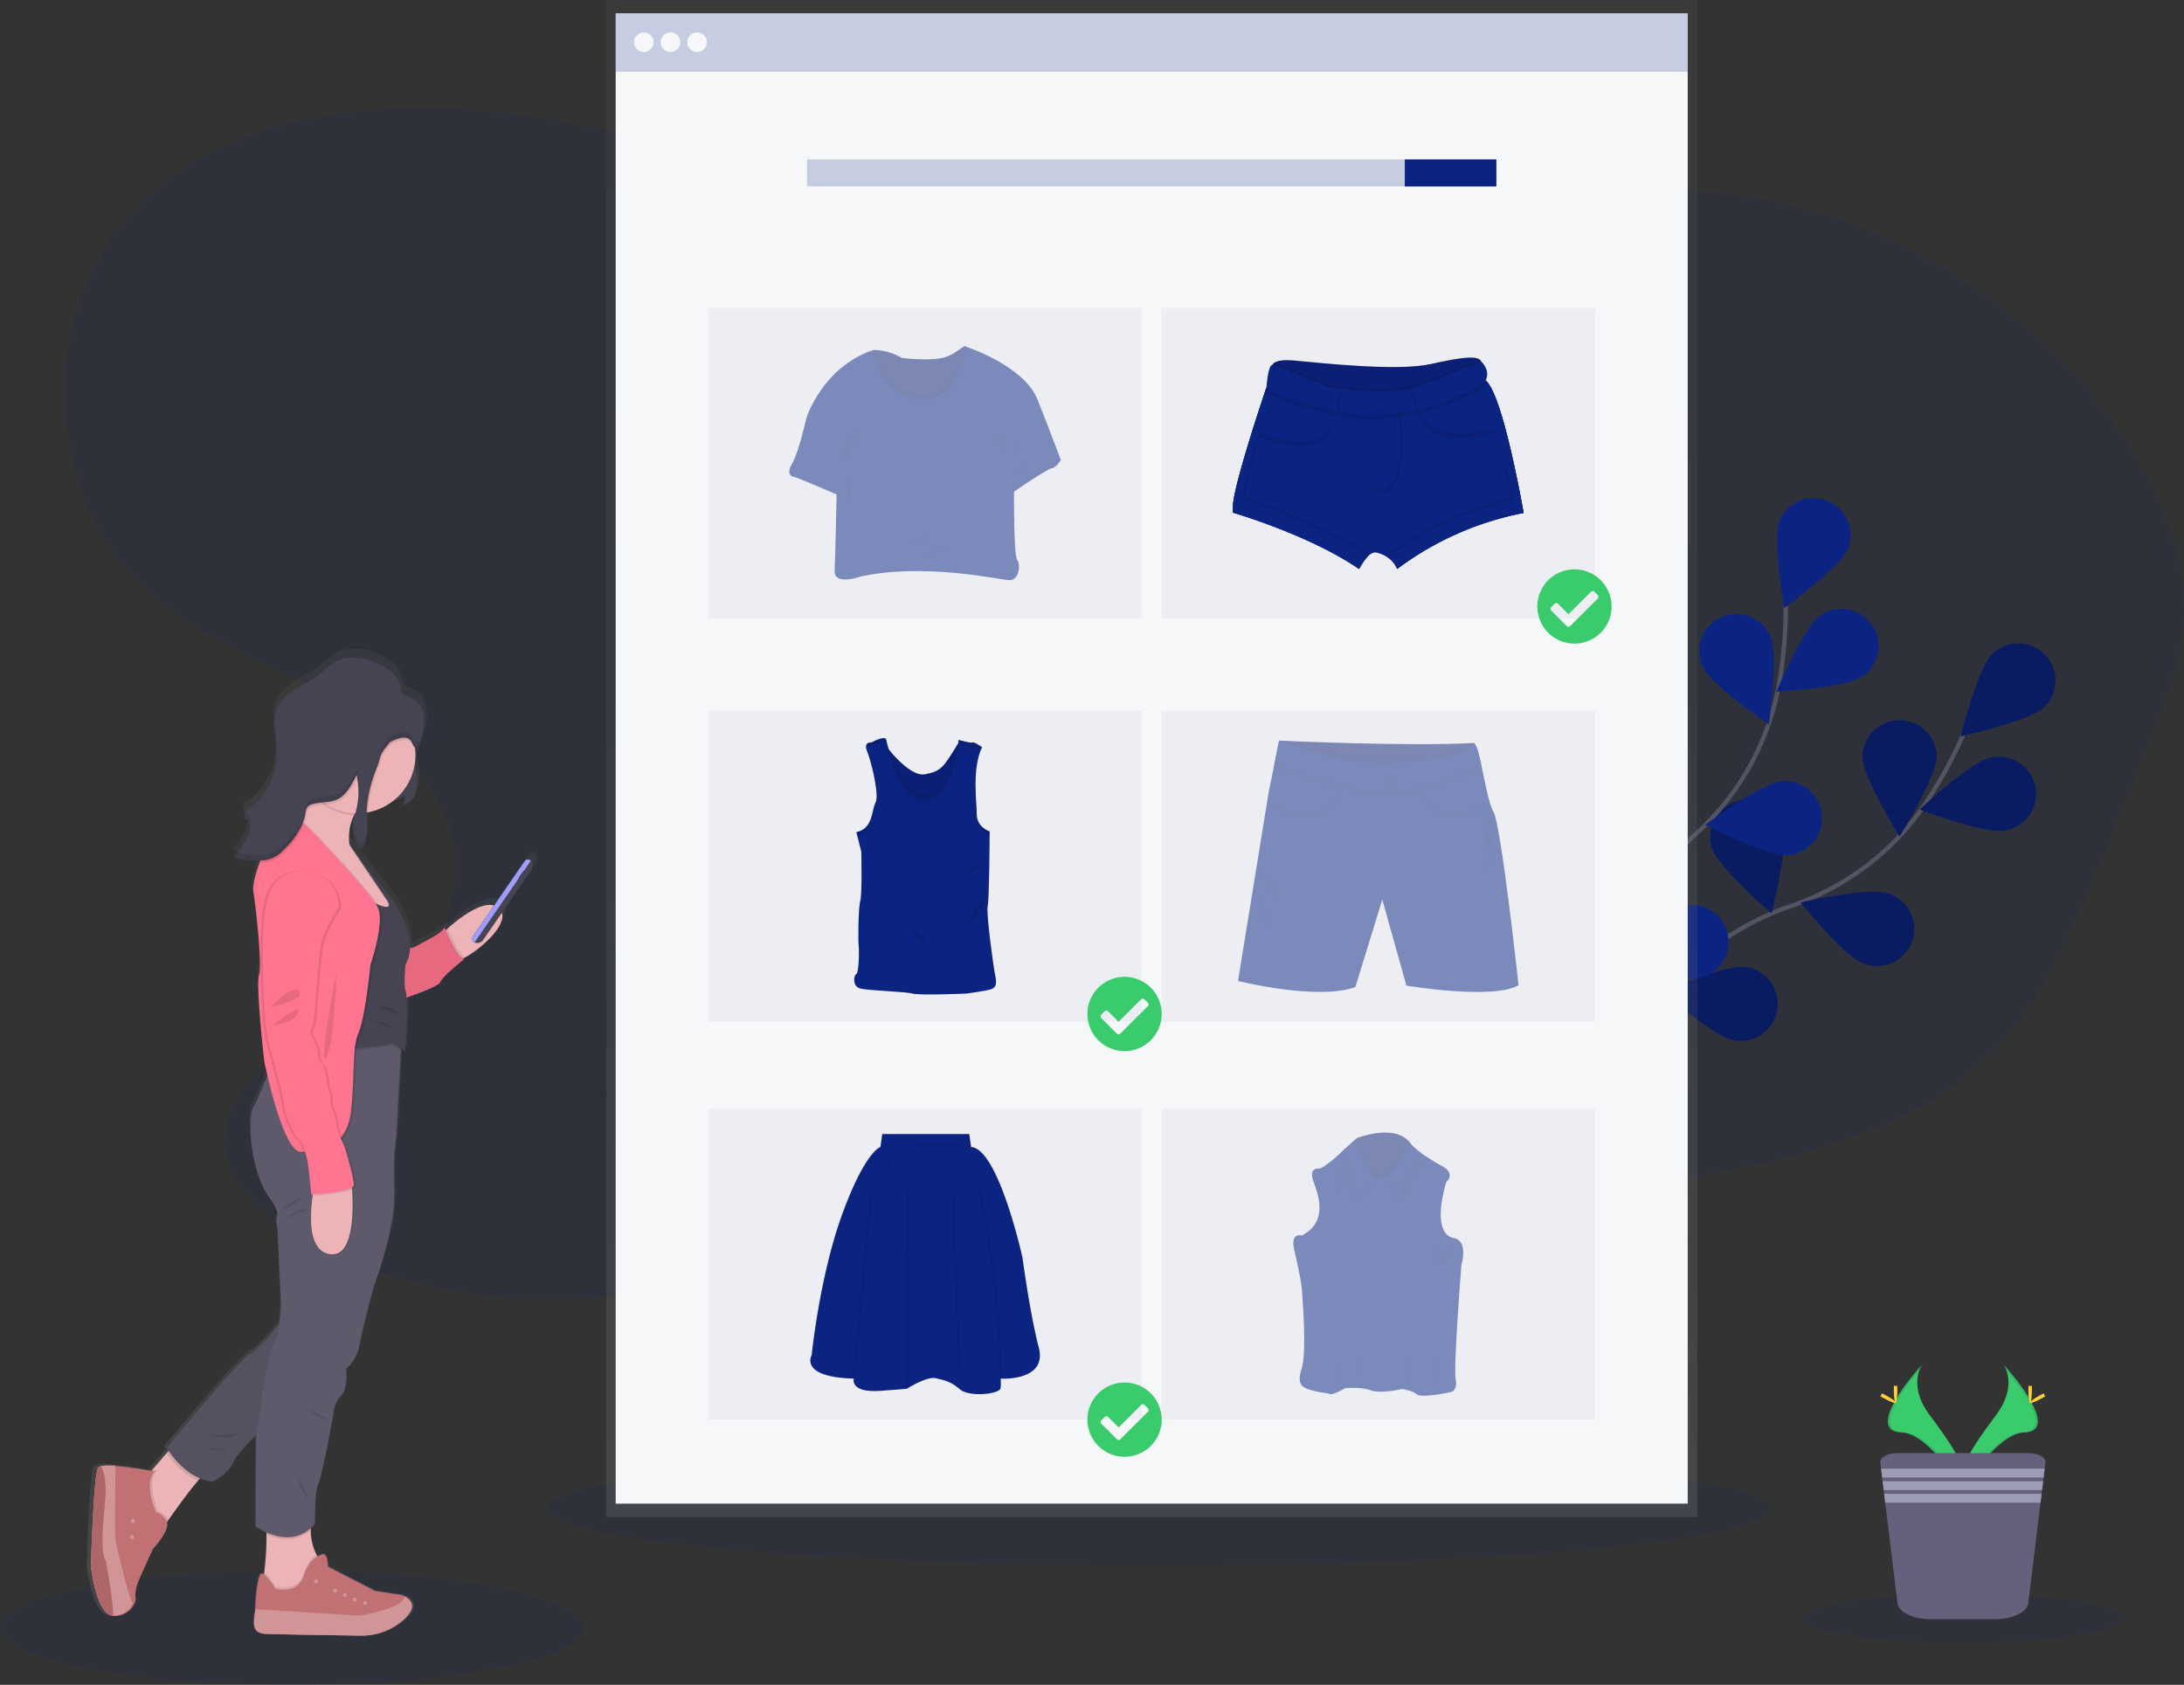 <svg id="8fc77738-ee79-4216-bfe1-e1f5c470859a" data-name="Layer 1" xmlns="http://www.w3.org/2000/svg" xmlns:xlink="http://www.w3.org/1999/xlink" width="1015.56" height="783.53" viewBox="0 0 1015.56 783.53"><rect x="0" y="0" width="1015.56" height="783.53" fill="#333333" stroke="none"/><defs><linearGradient id="55e18adb-5a4b-48dc-a3c1-f250c98f7014" x1="535.54" y1="705.46" x2="535.54" gradientUnits="userSpaceOnUse"><stop offset="0" stop-color="gray" stop-opacity="0.25"/><stop offset="0.54" stop-color="gray" stop-opacity="0.12"/><stop offset="1" stop-color="gray" stop-opacity="0.1"/></linearGradient><linearGradient id="dcaa3d52-8271-46b6-bbc0-03906cb73c47" x1="237.19" y1="818.89" x2="237.19" y2="359.58" xlink:href="#55e18adb-5a4b-48dc-a3c1-f250c98f7014"/></defs><title>online shopping</title><path d="M729.3,184.55c-42.28,26.74-97.12,25-145.17,11.1s-92.2-38.69-139-56.3A490.89,490.89,0,0,0,323,110.59c-59.67-6.17-126.3,1.34-167.88,44.57-46.3,48.15-42.75,135,7.33,179.18,25.47,22.48,58.83,33.51,87.92,51.06s56,46.7,53.53,80.58c-2.29,31.36-28.95,55.43-56.54,70.53-21.33,11.67-47.6,24.41-50.17,48.58-2.48,23.39,19.6,41.72,40.69,52.14,68.8,34,153.56,33.67,222.09-.86,24.45-12.32,46.93-28.7,72.57-38.3,67.33-25.21,141.51.17,212.8,9.45a469.33,469.33,0,0,0,181-11.91c35.3-9.42,70.74-23.82,95.54-50.65,17.88-19.35,29-43.83,39.49-68q16.73-38.68,32.16-77.9c6.18-15.7,12.26-31.7,13.85-48.5,2.89-30.43-9.28-60.51-25.87-86.2C1042.11,203.37,975.8,160.49,904,149.6S756.21,160,700.51,206.53" transform="translate(-92.22 -58.23)" fill="#0c2481" opacity="0.1"/><ellipse cx="135.74" cy="756.99" rx="135.74" ry="26.54" fill="#0c2481" opacity="0.1"/><ellipse cx="538.99" cy="701.56" rx="284.54" ry="26.54" fill="#0c2481" opacity="0.1"/><path d="M824.35,570.83s39.89-70.66,100-91c25.21-8.55,47.22-24.62,62.27-46.58A207.22,207.22,0,0,0,1005,400.18" transform="translate(-92.22 -58.23)" fill="none" stroke="#535461" stroke-miterlimit="10" stroke-width="2"/><path d="M1042.73,387.12c-6.85,6.64-38.73,13.51-38.73,13.51s7.83-31.65,14.67-38.3a17.27,17.27,0,0,1,24.06,24.79Z" transform="translate(-92.22 -58.23)" fill="#0c2481"/><path d="M1024.7,444.41c-9.36,1.85-39.85-9.71-39.85-9.71s23.77-22.32,33.12-24.18a17.28,17.28,0,1,1,6.73,33.89Z" transform="translate(-92.22 -58.23)" fill="#0c2481"/><path d="M959,506.4c-9-3.12-29.5-28.49-29.5-28.49s31.79-7.28,40.8-4.16A17.28,17.28,0,1,1,959,506.4Z" transform="translate(-92.22 -58.23)" fill="#0c2481"/><path d="M898.79,542.11C889.38,540.56,864.9,519,864.9,519s30.1-12.54,39.51-11a17.27,17.27,0,1,1-5.62,34.08Z" transform="translate(-92.22 -58.23)" fill="#0c2481"/><path d="M958.26,410c0,9.54,17.26,37.21,17.26,37.21s17.28-27.66,17.29-37.2a17.28,17.28,0,0,0-34.55,0Z" transform="translate(-92.22 -58.23)" fill="#0c2481"/><path d="M888.34,452.63c2.85,9.1,27.59,30.34,27.59,30.34s8.22-31.56,5.37-40.66a17.27,17.27,0,1,0-33,10.32Z" transform="translate(-92.22 -58.23)" fill="#0c2481"/><path d="M826.06,503.42c1.27,9.46,22.08,34.57,22.08,34.57s13.43-29.71,12.16-39.17a17.27,17.27,0,1,0-34.24,4.6Z" transform="translate(-92.22 -58.23)" fill="#0c2481"/><path d="M1042.73,387.12c-6.85,6.64-38.73,13.51-38.73,13.51s7.83-31.65,14.67-38.3a17.27,17.27,0,0,1,24.06,24.79Z" transform="translate(-92.22 -58.23)" opacity="0.25"/><path d="M1024.7,444.41c-9.36,1.85-39.85-9.71-39.85-9.71s23.77-22.32,33.12-24.18a17.28,17.28,0,1,1,6.73,33.89Z" transform="translate(-92.22 -58.23)" opacity="0.25"/><path d="M959,506.4c-9-3.12-29.5-28.49-29.5-28.49s31.79-7.28,40.8-4.16A17.28,17.28,0,1,1,959,506.4Z" transform="translate(-92.22 -58.23)" opacity="0.25"/><path d="M898.79,542.11C889.38,540.56,864.9,519,864.9,519s30.1-12.54,39.51-11a17.27,17.27,0,1,1-5.62,34.08Z" transform="translate(-92.22 -58.23)" opacity="0.25"/><path d="M958.26,410c0,9.54,17.26,37.21,17.26,37.21s17.28-27.66,17.29-37.2a17.28,17.28,0,0,0-34.55,0Z" transform="translate(-92.22 -58.23)" opacity="0.25"/><path d="M888.34,452.63c2.85,9.1,27.59,30.34,27.59,30.34s8.22-31.56,5.37-40.66a17.27,17.27,0,1,0-33,10.32Z" transform="translate(-92.22 -58.23)" opacity="0.25"/><path d="M826.06,503.42c1.27,9.46,22.08,34.57,22.08,34.57s13.43-29.71,12.16-39.17a17.27,17.27,0,1,0-34.24,4.6Z" transform="translate(-92.22 -58.23)" opacity="0.25"/><path d="M826.65,569.42s7.83-80.76,54.49-123.71a123,123,0,0,0,38.06-67.82,207,207,0,0,0,3.4-37.66" transform="translate(-92.22 -58.23)" fill="none" stroke="#535461" stroke-miterlimit="10" stroke-width="2"/><path d="M951.85,313c-3.57,8.85-29.93,28-29.93,28s-5.68-32.11-2.11-41a17.27,17.27,0,0,1,32,12.91Z" transform="translate(-92.22 -58.23)" fill="#0c2481"/><path d="M958.57,372.66c-7.8,5.49-40.36,7.28-40.36,7.28s12.69-30,20.49-35.53a17.27,17.27,0,0,1,19.87,28.25Z" transform="translate(-92.22 -58.23)" fill="#0c2481"/><path d="M923.66,455.94c-9.5.8-38.51-14.09-38.51-14.09s26.11-19.53,35.62-20.33a17.27,17.27,0,1,1,2.89,34.42Z" transform="translate(-92.22 -58.23)" fill="#0c2481"/><path d="M883.06,513c-9.23,2.39-40.34-7.38-40.34-7.38s22.44-23.67,31.67-26.06A17.27,17.27,0,0,1,883.06,513Z" transform="translate(-92.22 -58.23)" fill="#0c2481"/><path d="M883.88,368.1c3.87,8.72,30.86,27,30.86,27s4.59-32.28.73-41a17.27,17.27,0,0,0-31.59,14Z" transform="translate(-92.22 -58.23)" fill="#0c2481"/><path d="M837.24,435.44c6.3,7.16,37.53,16.55,37.53,16.55s-5.28-32.18-11.57-39.35a17.28,17.28,0,0,0-26,22.8Z" transform="translate(-92.22 -58.23)" fill="#0c2481"/><path d="M800.89,507.11c5,8.13,34.19,22.66,34.19,22.66s.24-32.61-4.75-40.74a17.27,17.27,0,1,0-29.44,18.08Z" transform="translate(-92.22 -58.23)" fill="#0c2481"/><polygon points="281.84 0 281.84 27.38 281.84 705.46 789.24 705.46 789.24 27.38 789.24 0 281.84 0" fill="url(#55e18adb-5a4b-48dc-a3c1-f250c98f7014)"/><rect x="286.29" y="6.19" width="498.5" height="26.89" fill="#f6f7f9"/><g opacity="0.2"><rect x="286.29" y="6.19" width="498.5" height="26.89" fill="#0c2481"/></g><rect x="286.29" y="33.08" width="498.5" height="666.19" fill="#f6f7f9"/><circle cx="299.4" cy="19.63" r="4.56" fill="#f6f7f9"/><circle cx="311.76" cy="19.63" r="4.56" fill="#f6f7f9"/><circle cx="324.12" cy="19.63" r="4.56" fill="#f6f7f9"/><g opacity="0.2"><rect x="375.26" y="74.15" width="320.55" height="12.55" fill="#0c2481"/></g><rect x="653.22" y="74.15" width="42.59" height="12.55" fill="#0c2481"/><g opacity="0.2"><rect x="329.32" y="330.62" width="201.72" height="144.49" fill="#0c2481" opacity="0.2"/></g><g opacity="0.2"><rect x="329.32" y="143.19" width="201.72" height="144.49" fill="#0c2481" opacity="0.2"/></g><g opacity="0.2"><rect x="329.32" y="515.61" width="201.72" height="144.49" fill="#0c2481" opacity="0.2"/></g><g opacity="0.2"><rect x="540.04" y="330.62" width="201.72" height="144.49" fill="#0c2481" opacity="0.2"/></g><g opacity="0.2"><rect x="540.04" y="143.19" width="201.72" height="144.49" fill="#0c2481" opacity="0.2"/></g><g opacity="0.2"><rect x="540.04" y="515.61" width="201.72" height="144.49" fill="#0c2481" opacity="0.2"/></g><path d="M1023.79,692.73s7.14,9.33-3.29,23.41-19,26-15.55,34.76c0,0,15.73-26.16,28.54-26.52S1037.88,708.46,1023.79,692.73Z" transform="translate(-92.22 -58.23)" fill="#3acc6c"/><path d="M1023.79,692.73a11.49,11.49,0,0,1,1.46,2.92c12.5,14.68,19.15,28.38,7.14,28.73-11.18.32-24.61,20.32-27.82,25.37a11.06,11.06,0,0,0,.38,1.15s15.73-26.16,28.54-26.52S1037.88,708.46,1023.79,692.73Z" transform="translate(-92.22 -58.23)" opacity="0.1"/><path d="M1037.06,704.62c0,3.28-.37,5.94-.82,5.94s-.83-2.66-.83-5.94.46-1.74.92-1.74S1037.06,701.33,1037.06,704.62Z" transform="translate(-92.22 -58.23)" fill="#ffd037"/><path d="M1041.61,708.54c-2.88,1.57-5.4,2.52-5.61,2.12s1.94-2,4.82-3.57,1.75-.42,2,0S1044.49,707,1041.61,708.54Z" transform="translate(-92.22 -58.23)" fill="#ffd037"/><path d="M986.11,692.73s-7.14,9.33,3.29,23.41,19,26,15.55,34.76c0,0-15.73-26.16-28.54-26.52S972,708.46,986.11,692.73Z" transform="translate(-92.22 -58.23)" fill="#3acc6c"/><path d="M986.11,692.73a11.49,11.49,0,0,0-1.46,2.92c-12.5,14.68-19.15,28.38-7.14,28.73,11.19.32,24.61,20.32,27.82,25.37a9.11,9.11,0,0,1-.38,1.15s-15.73-26.16-28.54-26.52S972,708.46,986.11,692.73Z" transform="translate(-92.22 -58.23)" opacity="0.1"/><path d="M972.84,704.62c0,3.28.37,5.94.83,5.94s.82-2.66.82-5.94-.46-1.74-.91-1.74S972.84,701.33,972.84,704.62Z" transform="translate(-92.22 -58.23)" fill="#ffd037"/><path d="M968.29,708.54c2.89,1.57,5.4,2.52,5.62,2.12s-1.95-2-4.83-3.57-1.75-.42-2,0S965.41,707,968.29,708.54Z" transform="translate(-92.22 -58.23)" fill="#ffd037"/><ellipse cx="912.73" cy="752.6" rx="74.6" ry="11.45" fill="#0c2481" opacity="0.1"/><path d="M1043.35,738.33l-.36,2.91-.5,4.12-.21,1.71-.5,4.12-.22,1.72-.5,4.11-5.71,46.8c-.51,4.18-7.33,7.43-15.57,7.43H990.12c-8.24,0-15-3.25-15.56-7.43L968.84,757l-.5-4.11-.21-1.72-.51-4.12-.21-1.71-.5-4.12-.36-2.91C966.27,736,970,734,974.62,734h60.67C1039.94,734,1043.64,736,1043.35,738.33Z" transform="translate(-92.22 -58.23)" fill="#65617d"/><polygon points="950.77 683.01 950.27 687.12 875.19 687.12 874.69 683.01 950.77 683.01" fill="#9d9cb5"/><polygon points="950.06 688.84 949.56 692.96 875.91 692.96 875.4 688.84 950.06 688.84" fill="#9d9cb5"/><polygon points="949.34 694.67 948.84 698.79 876.62 698.79 876.12 694.67 949.34 694.67" fill="#9d9cb5"/><path d="M683.83,229.34s-1.83-4.57,10.51-3.43,47.77,5.08,63.09,1.63,24.45-4.55,23.54,0-26.51,14.83-26.51,14.83l-33.15,3.43-24.45-3.89-13.13-7.77Z" transform="translate(-92.22 -58.23)" fill="#0c2481"/><path d="M781,227.54c-.92,4.55-26.51,14.83-26.51,14.83l-33.15,3.43-24.45-3.88-13.12-7.77.09-4.8a2,2,0,0,1,.7-2.21c1.13-1,3.77-1.78,9.81-1.22,12.35,1.14,47.77,5.07,63.09,1.62,12.48-2.81,20.86-4.06,23-2A2,2,0,0,1,781,227.54Z" transform="translate(-92.22 -58.23)" opacity="0.1"/><path d="M800.7,296.77a143.09,143.09,0,0,0-58.82,26.05,10.91,10.91,0,0,0-4.69-5.57,16.47,16.47,0,0,0-4.76-2c-1.53-.39-3,.54-4.35,1.88a24.63,24.63,0,0,0-3.87,5.73c-23.31-16-58.67-26.21-58.67-26.21v-3.2c0-.63.11-1.39.23-2.25s.27-1.62.46-2.55c3-15.26,14.86-50.13,14.86-50.13h3.67l9.74,0,26,5.4,29.25-1.79L779.21,236l3.82-.8c6.37,5,13.6,40,16.44,54.9.36,1.89.64,3.45.85,4.6C800.57,296,800.7,296.77,800.7,296.77Z" transform="translate(-92.22 -58.23)" fill="#0c2481"/><path d="M670.38,290.16c.77-14.65,12.41-46.4,14.38-51.67h-3.67s-12.56,37-15.11,51.44a.36.36,0,0,0,0,.11c-.07.39-.14.77-.19,1.13-.12.86-.2,1.62-.23,2.25v3.2s35.36,10.22,58.67,26.21a24.63,24.63,0,0,1,3.87-5.73C719.19,309,685.4,295.8,670.38,290.16Z" transform="translate(-92.22 -58.23)" fill="#0c2481"/><path d="M800.32,294.66c-.09-.51-.2-1.1-.32-1.75-.15-.84-.33-1.79-.53-2.85h0c-2.84-14.92-10.07-49.93-16.44-54.9l-3.82.8c2.32,6.23,17.27,46.91,16,54.85-25,5-50.34,21.25-58,26.44a10.91,10.91,0,0,1,4.69,5.57,143.09,143.09,0,0,1,58.82-26.05S800.57,296,800.32,294.66Z" transform="translate(-92.22 -58.23)" fill="#0c2481"/><path d="M671.3,289.24c.76-14.65,12.41-46.4,14.38-51.66H682s-12.56,37-15.11,51.43c0,0,0,.08,0,.11q-.11.6-.18,1.14c-.12.86-.2,1.62-.23,2.25v3.2s35.35,10.21,58.67,26.21a24.21,24.21,0,0,1,3.86-5.73C720.1,308.11,686.32,294.88,671.3,289.24Z" transform="translate(-92.22 -58.23)" opacity="0.1"/><path d="M670.38,290.16c.77-14.65,12.41-46.4,14.38-51.67h-3.67s-12.56,37-15.11,51.44a.36.36,0,0,0,0,.11c-.07.39-.14.77-.19,1.13-.12.86-.2,1.62-.23,2.25v3.2s35.36,10.22,58.67,26.21a24.63,24.63,0,0,1,3.87-5.73C719.19,309,685.4,295.8,670.38,290.16Z" transform="translate(-92.22 -58.23)" fill="#0c2481"/><path d="M799.41,293.74l-.32-1.75c-.16-.84-.33-1.78-.53-2.85h0c-2.83-14.91-10.07-49.92-16.44-54.9l-3.81.81c2.32,6.23,17.27,46.91,16,54.85-25,5-50.35,21.25-58,26.43a10.93,10.93,0,0,1,4.69,5.58,142.94,142.94,0,0,1,58.81-26.06S799.66,295.1,799.41,293.74Z" transform="translate(-92.22 -58.23)" opacity="0.1"/><path d="M800.32,294.66c-.09-.51-.2-1.1-.32-1.75-.15-.84-.33-1.79-.53-2.85h0c-2.84-14.92-10.07-49.93-16.44-54.9l-3.82.8c2.32,6.23,17.27,46.91,16,54.85-25,5-50.34,21.25-58,26.44a10.91,10.91,0,0,1,4.69,5.57,143.09,143.09,0,0,1,58.82-26.05S800.57,296,800.32,294.66Z" transform="translate(-92.22 -58.23)" fill="#0c2481"/><path d="M679.07,256.57s23.2,14.6,28.62-6.78l5.16,1.38s1.7,23.69-35.32,10.17Z" transform="translate(-92.22 -58.23)" opacity="0.1"/><path d="M679.07,254.74s23.2,14.6,28.62-6.78l5.16,1.38s1.7,23.69-35.32,10.17Z" transform="translate(-92.22 -58.23)" fill="#0c2481"/><path d="M752.07,250.48s3,17.47,34.79,9l-1.12-3.3s-21.71,9-29.58-6.63Z" transform="translate(-92.22 -58.23)" opacity="0.1"/><path d="M752.07,248.65s3,17.47,34.79,9l-1.12-3.3s-21.71,9-29.58-6.63Z" transform="translate(-92.22 -58.23)" fill="#0c2481"/><path d="M730.91,250.25v36.46h5.64s7.8-2.81,7.62-19.2-1.37-20.8-1.37-20.8Z" transform="translate(-92.22 -58.23)" opacity="0.1"/><path d="M730,249.34V285.8h5.64s7.8-2.81,7.62-19.2-1.38-20.8-1.38-20.8Z" transform="translate(-92.22 -58.23)" fill="#0c2481"/><path d="M783,237c-2.3,4.28-23.18,11.31-26.87,12.52l-.56.18s-1.32.34-3.53.8c-6.72,1.4-21.7,4-33,1.72-1.64-.32-3.34-.67-5.07-1l-4-.87c-13-2.89-26.45-6.67-28.84-10,0,0,.65-10.87,2.84-10.58s26.64,10.58,26.64,10.58l.35.05c.63.08,2.06.26,4.07.49,7.94.87,24.67,2.25,33.67-.16.43-.12.83-.24,1.22-.38.68-.23,1.39-.47,2.12-.74,11.58-4.1,28.92-11.44,28.92-11.44S785.54,232.29,783,237Z" transform="translate(-92.22 -58.23)" opacity="0.1"/><path d="M781,227.54c-.92,4.55-26.51,14.83-26.51,14.83l-33.15,3.43-24.45-3.88-13.12-7.77.09-4.8a2,2,0,0,1,.7-2.21c4.35,1.32,26,10.43,26,10.43l.35.05c.63.08,2.06.26,4.07.49,7.94.87,24.67,2.25,33.67-.16.43-.12.83-.24,1.22-.38.68-.22,1.39-.47,2.12-.74,10.47-3.71,25.66-10.07,28.47-11.25A2,2,0,0,1,781,227.54Z" transform="translate(-92.22 -58.23)" opacity="0.1"/><path d="M783,235.16c-2.3,4.28-23.18,11.3-26.87,12.51l-.56.19s-1.32.33-3.53.79c-6.72,1.4-21.7,4-33,1.72-1.64-.32-3.34-.67-5.07-1l-4-.87c-13-2.89-26.45-6.67-28.84-10,0,0,.65-10.87,2.84-10.57s26.64,10.57,26.64,10.57l.35.05c.63.08,2.06.27,4.07.49,7.94.87,24.67,2.25,33.67-.16.43-.12.83-.24,1.22-.38.68-.22,1.39-.47,2.12-.74,11.58-4.1,28.92-11.44,28.92-11.44S785.54,230.47,783,235.16Z" transform="translate(-92.22 -58.23)" fill="#0c2481"/><circle cx="642.65" cy="188.48" r="3.66" opacity="0.1"/><circle cx="642.65" cy="187.56" r="3.66" fill="#0c2481"/><path d="M715.9,239l-1,10.32-4-.87,1-9.94C712.46,238.61,713.9,238.8,715.9,239Z" transform="translate(-92.22 -58.23)" opacity="0.1"/><path d="M715,239l-1,10.32-4-.87,1-9.94C711.55,238.61,713,238.8,715,239Z" transform="translate(-92.22 -58.23)" fill="#0c2481"/><path d="M755.24,247.67l-.56.19s-1.31.33-3.53.79l-3.41-9.79c.43-.12.84-.24,1.23-.38.68-.22,1.39-.47,2.12-.74Z" transform="translate(-92.22 -58.23)" opacity="0.1"/><path d="M756.16,247.67l-.56.19s-1.32.33-3.53.79l-3.41-9.79c.43-.12.83-.24,1.22-.38.68-.22,1.39-.47,2.12-.74Z" transform="translate(-92.22 -58.23)" fill="#0c2481"/><g opacity="0.5"><path d="M498.24,221a26.4,26.4,0,0,1,13.29,3.69s12.18,1.48,18.82,0,10-6.64,11.26-5.17,1.29,15.32,1.29,15.32l-5.72,15.32-12.92,9.59-20.48-5.9L497,236.52Z" transform="translate(-92.22 -58.23)" fill="#0c2481"/><path d="M542.9,234.86l-5.72,15.32-12.92,9.59-20.48-5.9L497,236.52l1.29-15.5h.3a27.12,27.12,0,0,1,13,3.7s12.18,1.48,18.82,0c6.31-1.4,9.63-6.14,11-5.34h0a.62.62,0,0,1,.21.16C542.9,221,542.9,234.86,542.9,234.86Z" transform="translate(-92.22 -58.23)" opacity="0.1"/><path d="M542.9,234.86l-5.72,15.32-12.92,9.59-20.48-5.9L497,236.52l1.29-15.5h.3c1.14,4.89,6,20.33,21.48,21.42,15.92,1.11,20.44-17.83,21.38-23.05a.62.62,0,0,1,.21.16C542.9,221,542.9,234.86,542.9,234.86Z" transform="translate(-92.22 -58.23)" opacity="0.1"/><path d="M498.24,221s3.32,21.59,21.78,22.88,21.59-24.36,21.59-24.36,26.76,8.77,33,24.41,10.89,28.19,10.89,28.19-2,3.5-4.25,3.87-17.53,10.89-17.53,10.89-.18,29.9,1.48,31.74,1.11,9.78-3.88,9.41-39.49-8.12-69-1.66c0,0-12.36,4.43-12-2.77s.92-35.43.92-35.43-18.64-8.12-19.74-8.12-3.88-1.46-.93-6.27,6.65-21.22,6.65-21.22S474.62,229,498.24,221Z" transform="translate(-92.22 -58.23)" fill="#0c2481"/><path d="M555.63,259.77s5.54,4.06,4.25,7.2S555.63,259.77,555.63,259.77Z" transform="translate(-92.22 -58.23)" opacity="0.1"/><path d="M563.75,263.67a10,10,0,0,0,0,5.51" transform="translate(-92.22 -58.23)" opacity="0.1"/><path d="M567.44,273.8s.74,5-1.47,5.53" transform="translate(-92.22 -58.23)" opacity="0.1"/><path d="M492.15,258.48s-10.33,9-6.83,12.55" transform="translate(-92.22 -58.23)" opacity="0.1"/><path d="M485.69,280.26s-.17,9.41,2.68,10.15" transform="translate(-92.22 -58.23)" opacity="0.1"/><path d="M515.4,311.81s7-4.79,8.86-4.61" transform="translate(-92.22 -58.23)" opacity="0.1"/><path d="M522.4,316.8s7.58-5.36,9.61-5" transform="translate(-92.22 -58.23)" opacity="0.1"/></g><g opacity="0.5"><path d="M687,402.65s60.38,2.86,90.4,1.1l-.66,7.92-53.12,7-15.72-4.84Z" transform="translate(-92.22 -58.23)" fill="#0c2481"/><path d="M777.44,403.75l-.66,7.92-53.11,7-15.73-4.84L687,402.65s1.24.07,3.45.16h0c13.1.57,60.27,2.41,86.17,1Z" transform="translate(-92.22 -58.23)" opacity="0.1"/><path d="M798.34,516.37c-11.66,7-52.13.22-52.13.22l-11.22-40-12.54,40.69c-17.81,6.38-54.55-2.86-54.55-2.86l14.3-88,2.47-12.13L687,402.65l22.66,6.82s6.81,4.62,35.19,3.3,32.55-9,32.55-9c1.25.36,2.44,4.77,3.64,10.25,1.74,8,3.51,18.26,5.6,21.65C790.2,441.37,798.34,516.37,798.34,516.37Z" transform="translate(-92.22 -58.23)" fill="#0c2481"/><path d="M781.08,414.88C755.78,428.77,734,428.39,734,428.39c-5.39.66-49.33-13.23-49.33-13.23L687,403.53l22.66,6.82s6.81,4.62,35.19,3.3,32.55-9,32.55-9C778.69,405,779.88,409.4,781.08,414.88Z" transform="translate(-92.22 -58.23)" opacity="0.1"/><path d="M777.44,403.75l-.66,7.92-53.11,7-15.73-4.84L687,402.65s1.24.07,3.45.16h0l19.2,5.78s6.81,4.62,35.19,3.3c22.29-1,29.65-6,31.78-8.09Z" transform="translate(-92.22 -58.23)" opacity="0.1"/><path d="M781.08,414C755.78,427.89,734,427.51,734,427.51c-5.39.66-49.33-13.23-49.33-13.23L687,402.65l22.66,6.82s6.81,4.62,35.19,3.3,32.55-9,32.55-9C778.69,404.11,779.88,408.52,781.08,414Z" transform="translate(-92.22 -58.23)" fill="#0c2481"/><circle cx="646.07" cy="364.87" r="2.31" opacity="0.1"/><circle cx="646.07" cy="363.99" r="2.31" fill="none" stroke="#0c2481" stroke-miterlimit="10"/><path d="M679.23,463.58s4.07,12.1,6.93,11.88S679.23,463.58,679.23,463.58Z" transform="translate(-92.22 -58.23)" opacity="0.1"/><path d="M676.59,475.46s2.53,7.26,5.17,8.47" transform="translate(-92.22 -58.23)" opacity="0.1"/><path d="M676.59,483.05s4,5.06,6.37,6.27" transform="translate(-92.22 -58.23)" opacity="0.1"/><path d="M784,437.3s3.74,5.61,0,6.82" transform="translate(-92.22 -58.23)" opacity="0.1"/><path d="M785.7,446.42c-4.34-5.15-1.66,7-1.66,7S786.81,447.74,785.7,446.42Z" transform="translate(-92.22 -58.23)" opacity="0.1"/><path d="M787.89,452.69s-6.6,9.79-5.28,10.89" transform="translate(-92.22 -58.23)" opacity="0.1"/><path d="M700.58,437.51c-8.09,0-16.53-3.66-17-3.88l.36-.81c.16.08,16.31,7.09,25.05,1.83,3.3-2,5.15-5.52,5.51-10.5l.88.07c-.38,5.28-2.38,9-5.94,11.18A17,17,0,0,1,700.58,437.51Z" transform="translate(-92.22 -58.23)" opacity="0.1"/><path d="M700.58,436.63c-8.09,0-16.53-3.66-17-3.88l.36-.8c.16.07,16.31,7.08,25.05,1.82,3.3-2,5.15-5.52,5.51-10.5l.88.07c-.38,5.28-2.38,9-5.94,11.18A17,17,0,0,1,700.58,436.63Z" transform="translate(-92.22 -58.23)" fill="#0c2481"/><path d="M767,438.17a13.69,13.69,0,0,1-6-1.29c-6.56-3.16-7.62-10.9-7.67-11.23l.88-.11c0,.08,1.05,7.61,7.18,10.55,5.46,2.63,13.21,1,23-5l.45.75C777.87,436.06,771.9,438.17,767,438.17Z" transform="translate(-92.22 -58.23)" opacity="0.1"/><path d="M767,437.29a13.69,13.69,0,0,1-6-1.29c-6.56-3.16-7.62-10.9-7.67-11.23l.88-.11c0,.08,1.05,7.61,7.18,10.55,5.46,2.63,13.21,1,23-5l.45.75C777.87,435.18,771.9,437.29,767,437.29Z" transform="translate(-92.22 -58.23)" fill="#0c2481"/></g><path d="M503.34,404s11.35,15.85,19.06,14.31,8.47-3.23,15.32-14.31l5.62,12.93-6.62,16-7.84,10.15-16.62-2.61-5.38-18.16Z" transform="translate(-92.22 -58.23)" fill="#0c2481"/><path d="M543.34,416.92l-6.62,16-7.84,10.15-16.62-2.61-5.38-18.16L503.34,404s1,1.38,2.56,3.28c3.81,4.55,11.06,12.11,16.5,11,7.6-1.52,8.45-3.19,15.05-13.86l.27-.45Z" transform="translate(-92.22 -58.23)" opacity="0.1"/><path d="M543.34,416.92l-6.62,16-7.84,10.15-16.62-2.61-5.38-18.16L503.34,404s1,1.38,2.56,3.28c2.48,8,7.81,20.83,16.5,20.72,9.81-.11,13.77-16.36,15.05-23.55l.27-.45Z" transform="translate(-92.22 -58.23)" opacity="0.1"/><path d="M497.34,403.53s-3.85-.46-1.85,4.31,5.69,20.46,3.85,23.69-.92,12-8.92,13.7l2.3,9.07s.46,20-.46,22.93-1.08,19.07-.77,20.76.16,12.77-1.07,13.24-2,5.84,2,6.76,21.07,1.39,24.15,2.31,24.92,0,24.92,0,9.23-1.23,11.54-2,2.77-2.61,2-6.15-4.31-29.23-3.54-32.46.93-34.77.93-34.77-6-2-6-7.85-2.31-21.54,2.46-31.38c0,0-3.85-2.64-4.46-2.17S538,402.3,538,402.3s-3,26.77-15.55,26.92-18.14-26.92-18.14-26.92S504.42,399.84,497.34,403.53Z" transform="translate(-92.22 -58.23)" fill="#0c2481"/><path d="M515.49,489.38s2.59,6.31,6.91,7.23S515.49,489.38,515.49,489.38Z" transform="translate(-92.22 -58.23)" opacity="0.1"/><path d="M511.49,494.3s8.36,6.77,8,8.16" transform="translate(-92.22 -58.23)" opacity="0.1"/><path d="M494.72,454.3s6.62,4.46,6.62,7.69" transform="translate(-92.22 -58.23)" opacity="0.1"/><path d="M499.18,468.3s-1.84-6.46-3.07-7.84" transform="translate(-92.22 -58.23)" opacity="0.1"/><path d="M496.11,470.76s2.77,5.54,3.07,7.08" transform="translate(-92.22 -58.23)" opacity="0.1"/><path d="M549.8,459.53s-8.61,2.62-7.85,5.85" transform="translate(-92.22 -58.23)" opacity="0.1"/><path d="M541.91,489.38s11.28-13.08,7.89-12.77S541.91,489.38,541.91,489.38Z" transform="translate(-92.22 -58.23)" opacity="0.1"/><g opacity="0.1"><path d="M546.41,437.07c0-2.7-.49-7.5-.55-12.85-.06,6.14.55,11.82.55,14.85,0,5.72,5.73,7.75,6,7.84,0-1.25,0-2,0-2S546.41,442.92,546.41,437.07Z" transform="translate(-92.22 -58.23)"/><path d="M555,514.15a15.57,15.57,0,0,1,.27,1.59,10,10,0,0,0-.27-3.59c-.66-3-3.34-22.26-3.62-29.78C551.08,487.51,554.3,510.79,555,514.15Z" transform="translate(-92.22 -58.23)"/><path d="M491.35,494.2c0-5.49.31-13.06.91-15,.49-1.56.59-7.94.58-13.58,0,5.06-.15,10.2-.58,11.58C491.58,479.38,491.32,488.76,491.35,494.2Z" transform="translate(-92.22 -58.23)"/><path d="M497.34,405.53c7.07-3.69,6.92-1.23,6.92-1.23s5.54,27.08,18.14,26.92S538,404.3,538,404.3s5.85,1.69,6.46,1.22,2.66,1,3.79,1.72c.21-.53.43-1.05.68-1.55,0,0-3.85-2.64-4.47-2.17S538,402.3,538,402.3s-3,26.77-15.55,26.92-18.14-26.92-18.14-26.92.15-2.46-6.92,1.23c0,0-3.13-.36-2.26,3.09C495.63,405.33,497.34,405.53,497.34,405.53Z" transform="translate(-92.22 -58.23)"/><path d="M490.41,513.23c1-.37,1.27-7.22,1.21-11-.05,3.8-.4,8.69-1.21,9s-1.2,2-.89,3.63C489.68,514,490,513.37,490.41,513.23Z" transform="translate(-92.22 -58.23)"/><path d="M499.34,433.53a8.6,8.6,0,0,0,.47-4.11,5.27,5.27,0,0,1-.47,2.11c-1.85,3.23-.93,12-8.93,13.7l.48,1.88C498.37,445.17,497.53,436.7,499.34,433.53Z" transform="translate(-92.22 -58.23)"/></g><path d="M543.78,591.64c-3.78,6.88-42.15,0-42.15,0l.1-.69.76-5.33h40.43l.77,5.32Z" transform="translate(-92.22 -58.23)" fill="#0c2481"/><path d="M543.78,591.64c-3.78,6.88-42.15,0-42.15,0l.1-.69c1.84,0,29.6-.66,42,0Z" transform="translate(-92.22 -58.23)" opacity="0.1"/><path d="M501.63,591.64h0s-6.88,1.72-17.55,30.62-14.45,66.24-14.45,66.24-6,10.16,19.61,10.84c0,0-2.06,6.71,12.39,5.68S514,704,514,704s9.29-5.85,13.42-4.82,6.71,1.38,11.18,5.16,18.76,2.24,18.93-.68a27,27,0,0,0,0-4.31s21.85,1.38,17.72-14.45-7.57-41.81-7.57-41.81-11.18-50.75-23.92-51.44S501.63,591.64,501.63,591.64Z" transform="translate(-92.22 -58.23)" fill="#0c2481"/><rect x="449.23" y="655.13" width="88.12" height="0.69" transform="translate(-296.91 1028.29) rotate(-84.73)" opacity="0.1"/><rect x="467.99" y="657.45" width="92.39" height="0.69" transform="translate(-237.83 1111.17) rotate(-89.78)" opacity="0.1"/><path d="M535.18,611.6" transform="translate(-92.22 -58.23)" fill="none" stroke="#0c2481" stroke-miterlimit="10"/><rect x="536.56" y="611.56" width="0.69" height="92.8" transform="translate(-116.25 -37.87) rotate(-2.13)" opacity="0.1"/><path d="M557.2,699.35C556,646.5,547,610.32,546.89,610l.67-.17c.09.36,9.14,36.61,10.33,89.55Z" transform="translate(-92.22 -58.23)" opacity="0.1"/><path d="M502.83,596.8s-1.2.69,0,4" transform="translate(-92.22 -58.23)" opacity="0.1"/><path d="M506.28,596.8s-3.27,2.06,0,5.51" transform="translate(-92.22 -58.23)" opacity="0.1"/><path d="M536.9,596.8s4.47,4.3,3.44,5.51" transform="translate(-92.22 -58.23)" opacity="0.1"/><path d="M540.5,595.77s.7,5.16,3.28,6.54" transform="translate(-92.22 -58.23)" opacity="0.1"/><g opacity="0.5"><path d="M723.12,587.52S740,580.8,747.3,589s-5,18.18-5,18.18l-5.16,10.3L725,616.15l-2.86-14.24Z" transform="translate(-92.22 -58.23)" fill="#0c2481"/><path d="M742.3,607.13l-5.16,10.3L725,616.14l-2.86-14.23,1-14.39.27-.1c2.14-.79,16.59-5.83,23.5,1.11a5.35,5.35,0,0,1,.41.42C754.6,597.11,742.3,607.13,742.3,607.13Z" transform="translate(-92.22 -58.23)" opacity="0.1"/><path d="M742.3,607.13l-5.16,10.3L725,616.14l-2.86-14.23,1-14.39.27-.1c2.09,11.45,7.67,16.28,8.61,17l.14.1,3.43-.28c6.67-3.68,10.19-12.43,11.32-15.74a5.35,5.35,0,0,1,.41.42C754.6,597.11,742.3,607.13,742.3,607.13Z" transform="translate(-92.22 -58.23)" opacity="0.1"/><path d="M771.78,646.35s-3.72,47.38-2.71,53.1-2.15,6.15-2.15,6.15-13.46,3-16,1-6.87-2.39-6.87-2.39-10,2.29-14.46.58-11.88-1-11.88-1-5.72,3.44-7.3,2.72-3.58-.43-8.16-1.71-7.16-2.44-4.73-10.31.3-32.78.15-35.79-1.57-10.3-3.58-19,3.43-6.87,3.43-6.87c12.75-6.58,7.45-19.47,5.45-25.19s1.14-6,2.71-6,7.59-5.15,7.59-5.15l2.44-2.19,7.44-6.68C725,600.13,731,605.38,732,606.16l.14.11,3.43-.29c8.3-4.57,11.73-17,11.73-17,1,1.7,3.23,3.64,5.72,5.44a98,98,0,0,0,10.17,6.3c6,3.58,1.58,7.16,1.58,7.16-7.3,24.9,3,26,3,26C775.36,635,771.78,646.35,771.78,646.35Z" transform="translate(-92.22 -58.23)" fill="#0c2481"/><path d="M715.53,601.69s-2.15,1.15-2.15,2.43" transform="translate(-92.22 -58.23)" opacity="0.1"/><path d="M716.82,604.12s-2.86,3-2.36,3.87" transform="translate(-92.22 -58.23)" opacity="0.1"/><path d="M716.82,608s-2.15,2.29-1.29,3.58" transform="translate(-92.22 -58.23)" opacity="0.1"/><path d="M731.14,607.88l-9,8.69c-.33-9.66-5-17.39-7.3-20.65l7.44-6.68C724.1,601.85,730.15,607.1,731.14,607.88Z" transform="translate(-92.22 -58.23)" opacity="0.1"/><path d="M732,606.16l-9,8.7c-.32-9.67-5-17.39-7.29-20.66l7.44-6.68C725,600.13,731,605.38,732,606.16Z" transform="translate(-92.22 -58.23)" fill="#0c2481"/><path d="M753.88,596.11c-3.6,5.62-10.29,20.46-10.29,20.46l-7.16-8.87c8.3-4.58,11.73-17,11.73-17C749.16,592.36,751.39,594.3,753.88,596.11Z" transform="translate(-92.22 -58.23)" opacity="0.1"/><path d="M753,594.39c-3.59,5.63-10.29,20.47-10.29,20.47L735.57,606c8.3-4.57,11.73-17,11.73-17C748.3,590.65,750.53,592.59,753,594.39Z" transform="translate(-92.22 -58.23)" fill="#0c2481"/><path d="M747.74,686.14s-1.53,13-2.41,13.74" transform="translate(-92.22 -58.23)" opacity="0.1"/><path d="M760.33,688.43s1.72,9.3,1,11.45" transform="translate(-92.22 -58.23)" opacity="0.1"/><path d="M723.69,689s-1.57,8.73,0,9.73" transform="translate(-92.22 -58.23)" opacity="0.1"/><path d="M714.4,687.71s-1.3,10.31-1,12.17" transform="translate(-92.22 -58.23)" opacity="0.1"/><path d="M762.48,637.47s-4,3.15-3.72,4" transform="translate(-92.22 -58.23)" opacity="0.1"/><path d="M765.34,639.48s-7.66,6.44-3.83,5.72S765.34,639.48,765.34,639.48Z" transform="translate(-92.22 -58.23)" opacity="0.1"/></g><path d="M341,455l.05-.07-.09-.07h0l-.54-.36.11.08a1.79,1.79,0,0,0-2.36.52l-.22.31h0l-12.15,17.48L323.68,476c-6.41-1.93-16.82,6.19-22.09,10.85-.33.29-.64.56-.92.82-.42-.94-.67-1.54-.67-1.54-.26,2.86-10.36,7.15-12.72,8.71a8.5,8.5,0,0,1-3.52,1.18c.34-10.87-8.07-22.31-8.07-22.31l-20.55-26.15a23.08,23.08,0,0,1,2.1-13.87c.17-.34.34-.68.53-1h.1a22.74,22.74,0,0,0-1.29,6.83c.05,1.77,1.69,10.35,4,10a1.26,1.26,0,0,0,1.18-.56c1.84-2.14,2-5.78,1.91-9.15a18.75,18.75,0,0,1-.33,2.95c.15-2.8-.17-5.76-.17-7.87,0-.84,0-1.67.06-2.51l.25,0c0,.32,0,.66,0,1,0-.35,0-.69,0-1l.26,0a27.61,27.61,0,0,0,12.55-5.82,6.73,6.73,0,0,0,4.72-2.21,4.59,4.59,0,0,1-.89,4.28c2.75-.13,5.08-2.27,6.14-4.78a16.68,16.68,0,0,0,.78-8,55.59,55.59,0,0,1-.59-8.13,29.91,29.91,0,0,0,.24-4.43,8.54,8.54,0,0,0-.24-1.34h.08a2,2,0,0,0,1.43-.56c1.14-.88,1.51-2.6,1.8-3.92a33.38,33.38,0,0,0,1.06-9.31c-.06.95-.18,1.91-.32,2.86.25-3.6-.25-7.1-2.63-9.71-1.64-1.79-3.93-2.84-6.13-3.89a4.49,4.49,0,0,1-2-1.43,5.79,5.79,0,0,1-.62-2.48c-.77-5.26-5.72-8.92-10.65-11-6.34-2.76-14-3.94-20.05-.66-3,1.59-5.3,4.08-8,6.11-3.38,2.57-7.28,4.37-10.89,6.61s-7,5.08-8.77,8.94c-2.65,6-.66,12.8-.33,19.31.53,10.25-3.69,21-12.05,27a10.81,10.81,0,0,0-2.65,2.29,2.86,2.86,0,0,0-.22,3.27c.43.56,1.11.88,1.58,1.41.95,1.08.76,2.73.39,4.11a25.77,25.77,0,0,1-7,11.86c.15,1.06,1.46,1.48,2.53,1.64a58.25,58.25,0,0,0,8.55.62h1.23c-.13.33-.27.68-.41,1.05-1.55,4.08-3.56,10.36-2.89,14.2,1,6.06,4.2,33.77,2.62,38.63S214.65,549,214.65,549s.55,2.72,1.5,6.78c-2.47,5.82-5.29,12.28-6.7,14.87-2.84,5.19-1.44,31.69,8.35,43.47,0,0,4,5.72,3,7.79s.18,5.72.18,5.72l1.55,34.29a88.88,88.88,0,0,1-.72,10.48c-4.18,5.17-10.62,12.71-13.65,13.94-4.69,1.91-39.67,44.34-39.67,44.34s.28.51.83,1.34l-1,1.14-6.71,7.78-.53.61c-1.26-.24-9.65-1.76-16.3-2.24l-.66,0v-.12a24.88,24.88,0,0,0-7,.19,2.25,2.25,0,0,0-1.16.6c-2.27,2.78-3.49,46.42-3.49,46.42s2.42,21.85,10,23.07a4,4,0,0,0,1.2.22H144c5.4-.4,7.88-3.49,9-5.61a8.69,8.69,0,0,0,.75-2s-.88-3.89,1.48-9.26S162,778,162,778s8-8.41,6.57-12.49c.22-.33.48-.69.76-1.1,3-4.28,9.08-12.73,14-18.37.32-.38.64-.73,1-1.08a24.56,24.56,0,0,0,5.58,1.61s7.52-2.94,10.31-9.52c1.19-2.8,5.86-7.76,10.83-12.53l-.16,1.27-.17,41.74a29.83,29.83,0,0,0,5.14,2.83v1a134,134,0,0,1-1.08,17.79l-.15.93c-.62-.44-1.16-.59-1.5-.25-1.54,1.56-2.5,11.52-2.59,16.11,0,.15,0,.3,0,.46-.25,4.58-2.86,11.24,5,11.58,5.88.25,31.23.63,44.79.83a30.15,30.15,0,0,0,20-7.09c4.31-3.69,6.92-8.08,1.05-11.31-.36-.2-.74-.39-1.16-.58l-13-2-22.21-11.34s-.13-6.86-2.8-5.72a7.5,7.5,0,0,0-2.25.89c-.13-.25-.27-.52-.4-.8a25.55,25.55,0,0,1-2.74-11.56c0-.36,0-.73.05-1.1a22.09,22.09,0,0,0,1.84-1.89s-.17-15.59,1.58-18.53,7.17-32.74,7.17-32.74.17-5.54,3.67-8.83,2.27-12.82,2.27-12.82,4.9-2.6,6.47-11.08,6.65-27,6.65-27,10.49-27.37,9.8-44.68,1-26.33,1-26.33l2.18-40.24,0-.62c.87.66,1.46,1.2,1.46,1.2s0-.16,0-.44c.32.27.5.44.5.44s1.12-18.26.74-25.5c6.12-2.08,15.44-5.5,16-7.24.78-2.59,11.28-10.78,11.28-10.78a1.74,1.74,0,0,1-.64-.24c.33-.15.67-.33,1-.52,6.88-3.68,19.66-14.44,17.51-21l14-20.09A3.41,3.41,0,0,0,341,455Z" transform="translate(-92.22 -58.23)" fill="url(#dcaa3d52-8271-46b6-bbc0-03906cb73c47)"/><path d="M308.43,503.52a9.12,9.12,0,0,1-3.35,1.27c-4.37.13-8-11.7-8-11.7s1.24-1.26,3.22-3c5.86-5.21,18.15-14.83,23.91-9.45C330.71,486.65,316,499.45,308.43,503.52Z" transform="translate(-92.22 -58.23)" fill="#ecb4b6"/><path d="M242,785.65l-16.13,17.41s-14.92.17-12-8.06a30.09,30.09,0,0,0,1.24-5.48,134.65,134.65,0,0,0,1.05-17.62c0-3.86-.06-6.57-.06-6.57s23.49-10.29,21.09.43a20.15,20.15,0,0,0-.48,4.08,25.54,25.54,0,0,0,2.68,11.45A25.91,25.91,0,0,0,242,785.65Z" transform="translate(-92.22 -58.23)" fill="#ecb4b6"/><path d="M242,785.65l-16.13,17.41s-14.92.17-12-8.06a30.09,30.09,0,0,0,1.24-5.48c2.13,1.65,5.19,6.51,5.19,6.51s10.29,3,13.12-6c1.58-5,4.08-7.53,6-8.74A25.91,25.91,0,0,0,242,785.65Z" transform="translate(-92.22 -58.23)" opacity="0.1"/><path d="M279.42,811.87a29.34,29.34,0,0,1-19.64,7c-13.3-.19-38.15-.58-43.92-.82-7.72-.34-5.16-6.93-4.91-11.47,0-.16,0-.3,0-.45.09-4.55,1-14.41,2.54-15.95s6.81,6.86,6.81,6.86,10.29,3,13.12-6,8.58-9.87,8.58-9.87c2.61-1.13,2.74,5.66,2.74,5.66l21.78,11.23,12.78,2c.41.19.78.38,1.13.57C286.21,803.87,283.65,808.21,279.42,811.87Z" transform="translate(-92.22 -58.23)" fill="#c17174"/><circle cx="146.96" cy="735.39" r="0.94" fill="#fff" opacity="0.25"/><circle cx="155.8" cy="739.77" r="0.94" fill="#fff" opacity="0.25"/><circle cx="160.34" cy="741.8" r="0.94" fill="#fff" opacity="0.25"/><circle cx="169.77" cy="745.42" r="0.94" fill="#fff" opacity="0.25"/><circle cx="164.97" cy="743.88" r="0.94" fill="#fff" opacity="0.25"/><path d="M279.42,811.87a29.34,29.34,0,0,1-19.64,7c-13.3-.19-38.15-.58-43.92-.82-7.72-.34-5.16-6.93-4.91-11.47l48.47,3s19.85-3,21-8.92C286.21,803.87,283.65,808.21,279.42,811.87Z" transform="translate(-92.22 -58.23)" fill="#c17174"/><path d="M279.42,811.87a29.34,29.34,0,0,1-19.64,7c-13.3-.19-38.15-.58-43.92-.82-7.72-.34-5.16-6.93-4.91-11.47l48.47,3s19.85-3,21-8.92C286.21,803.87,283.65,808.21,279.42,811.87Z" transform="translate(-92.22 -58.23)" fill="#fff" opacity="0.25"/><path d="M189.19,741.92a33.47,33.47,0,0,0-4.86,4.88c-4.81,5.58-10.76,14-13.71,18.18-1.14,1.64-1.83,2.67-1.83,2.67l-6.44-.95s-6.94-10.63-6.85-10.88S161,744.15,161,744.15l2.09-2.45,6.59-7.7,3-3.48S195,737.72,189.19,741.92Z" transform="translate(-92.22 -58.23)" fill="#ecb4b6"/><path d="M170.62,765c-1.14,1.64-1.83,2.67-1.83,2.67l-6.44-.95s-6.94-10.63-6.85-10.88S161,744.15,161,744.15l2.09-2.45.68.13h1.64c-5.75,6,.42,19.2.42,19.2S168.49,761.28,170.62,765Z" transform="translate(-92.22 -58.23)" opacity="0.1"/><path d="M163.43,778.44s-4.29,9.26-6.61,14.58-1.46,9.17-1.46,9.17a9,9,0,0,1-.73,2,10.1,10.1,0,0,1-8.78,5.56h-.42c-7.82-.2-10.3-22.9-10.3-22.9s1.2-43.21,3.43-46a2.14,2.14,0,0,1,1.13-.6,24,24,0,0,1,6.89-.19c7.07.51,16.16,2.25,16.16,2.25h1.63c-5.75,6,.42,19.21.42,19.21s2.75.25,4.89,4.11S163.43,778.44,163.43,778.44Z" transform="translate(-92.22 -58.23)" fill="#c17174"/><circle cx="61.77" cy="707.35" r="0.94" fill="#fff" opacity="0.25"/><circle cx="61.3" cy="714.84" r="0.94" fill="#fff" opacity="0.25"/><path d="M154,804a10.1,10.1,0,0,1-8.78,5.56h-.41c-7.82-.2-10.31-22.9-10.31-22.9s1.2-43.21,3.43-46a2.14,2.14,0,0,1,1.13-.6,24,24,0,0,1,6.89-.19c-.13,7.77-.5,32.32,0,34.76S150.88,797.49,154,804Z" transform="translate(-92.22 -58.23)" fill="#c17174"/><path d="M154,804a10.1,10.1,0,0,1-8.78,5.56h-.41c-7.82-.2-10.31-22.9-10.31-22.9s1.2-43.21,3.43-46a2.14,2.14,0,0,1,1.13-.6,24,24,0,0,1,6.89-.19c-.13,7.77-.5,32.32,0,34.76S150.88,797.49,154,804Z" transform="translate(-92.22 -58.23)" fill="#fff" opacity="0.25"/><path d="M144.8,809.58c-7.82-.2-10.31-22.9-10.31-22.9s1.2-43.21,3.43-46a2.14,2.14,0,0,1,1.13-.6c1.64,2.44,3.08,7.84,1.78,19.72-2.44,22.51.5,23.93.5,23.93S145,802.86,144.8,809.58Z" transform="translate(-92.22 -58.23)" fill="#c17174"/><path d="M144.8,809.58c-7.82-.2-10.31-22.9-10.31-22.9s1.2-43.21,3.43-46a2.14,2.14,0,0,1,1.13-.6c1.64,2.44,3.08,7.84,1.78,19.72-2.44,22.51.5,23.93.5,23.93S145,802.86,144.8,809.58Z" transform="translate(-92.22 -58.23)" opacity="0.1"/><path d="M308.43,503.52a9.12,9.12,0,0,1-3.35,1.27c-4.37.13-8-11.7-8-11.7s1.24-1.26,3.22-3C301.73,493.29,305.67,501.92,308.43,503.52Z" transform="translate(-92.22 -58.23)" opacity="0.1"/><path d="M280.39,499.26s3.6.26,5.91-1.28,12.22-5.79,12.48-8.62c0,0,5.91,14.4,9.26,14.92,0,0-10.29,8.1-11.06,10.67s-20.84,8.88-20.84,8.88Z" transform="translate(-92.22 -58.23)" fill="#ff748e"/><path d="M280.39,499.26s3.6.26,5.91-1.28,12.22-5.79,12.48-8.62c0,0,5.91,14.4,9.26,14.92,0,0-10.29,8.1-11.06,10.67s-20.84,8.88-20.84,8.88Z" transform="translate(-92.22 -58.23)" opacity="0.1"/><path d="M189.19,741.92a33.47,33.47,0,0,0-4.86,4.88c-7.76-3.25-12.76-9.89-14.66-12.8l3-3.48S195,737.72,189.19,741.92Z" transform="translate(-92.22 -58.23)" opacity="0.1"/><path d="M225.89,669s-12.58,16.81-17.18,18.7-38.89,43.9-38.89,43.9,7.37,13.55,20.92,15.77c0,0,7.37-2.91,10.12-9.43S225.21,713,225.21,713Z" transform="translate(-92.22 -58.23)" fill="#5e5a6b"/><path d="M225.89,669s-12.58,16.81-17.18,18.7-38.89,43.9-38.89,43.9,7.37,13.55,20.92,15.77c0,0,7.37-2.91,10.12-9.43S225.21,713,225.21,713Z" transform="translate(-92.22 -58.23)" opacity="0.1"/><path d="M187.78,725.25a54.84,54.84,0,0,0,11.45,0C206,724.6,200.9,728.72,187.78,725.25Z" transform="translate(-92.22 -58.23)" opacity="0.1"/><path d="M184.69,729.62s9,5.14,12.48,2.57S193.82,734.67,184.69,729.62Z" transform="translate(-92.22 -58.23)" opacity="0.1"/><path d="M237.21,765.76a20.15,20.15,0,0,0-.48,4.08c-6.95,6.31-15.32,4.36-20.55,2.06,0-3.86-.06-6.57-.06-6.57S239.61,755,237.21,765.76Z" transform="translate(-92.22 -58.23)" opacity="0.1"/><path d="M278.88,542.05l-.25,4.74-2.14,39.85s-1.72,8.92-1,26.06S265.85,657,265.85,657s-5,18.35-6.52,26.75-6.34,11-6.34,11,1.2,9.43-2.23,12.69-3.6,8.74-3.6,8.74-5.32,29.5-7,32.42-1.55,18.35-1.55,18.35c-11.14,13.2-27.43,1.2-27.43,1.2l.17-41.33s4.63-38.07,8.06-43.39,3.43-19.89,3.43-19.89l-1.53-34s-1.22-3.6-.17-5.66-2.93-7.71-2.93-7.71c-9.61-11.67-11-37.91-8.19-43s11.12-25.72,11.12-25.72l11.47-6.69,20.73.61Z" transform="translate(-92.22 -58.23)" fill="#5e5a6b"/><path d="M230.1,744.15s2.71,9.39,4.89,10.42S230.1,744.15,230.1,744.15Z" transform="translate(-92.22 -58.23)" opacity="0.1"/><path d="M233.83,712.9s7,5.54,10,5.53S233.83,712.9,233.83,712.9Z" transform="translate(-92.22 -58.23)" opacity="0.1"/><path d="M276.14,480.74v11.32l-7.47-3.22-7.45-3.21L245,469.68s-12.83-8.33-19.69-15.92c-3.92-4.33-5.89-8.42-2.44-10.58a21.5,21.5,0,0,0,4.49-3.93,73.82,73.82,0,0,0,8.94-13.2c.11-.19.22-.38.32-.57,3.34-6.13,5.55-11.36,5.55-11.36s9.4,3,15.44,7.28c.49.34.95.69,1.39,1.05,3.37,2.76,5.05,6,1.94,9.16a24,24,0,0,0-2.21,2.64h0a21.67,21.67,0,0,0-1.38,2.16c-.18.34-.36.67-.52,1a23.06,23.06,0,0,0-2.06,13.73Z" transform="translate(-92.22 -58.23)" fill="#ecb4b6"/><path d="M274.77,400c.39.68.93,1.26,1.29,1.95a9.37,9.37,0,0,1,.57,4.8,27.3,27.3,0,0,0,.5,7.66c.53,2.26,1.52,4.44,1.6,6.76.11,3.27-1.59,6.3-3.23,9.13a6.57,6.57,0,0,0,4.7-2.19,4.56,4.56,0,0,1-.86,4.23c2.69-.13,5-2.25,6-4.73a16.49,16.49,0,0,0,.77-8,54.6,54.6,0,0,1-.58-8.05,29.43,29.43,0,0,0,.23-4.39c-.25-2.91-2-5.44-3.76-7.8l-3.48-4.78a2.46,2.46,0,0,0-1-.91C274.23,392.28,273.85,398.34,274.77,400Z" transform="translate(-92.22 -58.23)" fill="#464353"/><path d="M261,431.61a24,24,0,0,0-2.21,2.64h0a21.67,21.67,0,0,0-1.38,2.16c-.18.34-.36.67-.52,1a27,27,0,0,1-20.21-10.92c-.11-.15-.22-.3-.32-.46.11-.19.22-.38.32-.57,3.34-6.13,5.55-11.36,5.55-11.36s9.4,3,15.44,7.28c.49.34.95.69,1.39,1.05C262.39,425.21,264.07,428.41,261,431.61Z" transform="translate(-92.22 -58.23)" opacity="0.1"/><path d="M285.38,409.44A27,27,0,0,1,263.27,436a27.31,27.31,0,0,1-4.9.44h-.12c-.29,0-.59,0-.88,0a27,27,0,1,1,28-27Z" transform="translate(-92.22 -58.23)" fill="#ecb4b6"/><path d="M261.91,476.2s13.6,7.67,10.12,1.2l-17.75-26.24h0l20.15,25.89s12.86,17.67,5.83,29.84c0,0-1,10.12.17,12.52s-.34,28-.34,28-4.81-4.46-7.38-3.61S252,546.17,252,546.17Z" transform="translate(-92.22 -58.23)" opacity="0.1"/><path d="M278.88,542.05l-.25,4.74c-1.63-1.18-3.9-2.5-5.41-2-2.57.86-20.74,2.41-20.74,2.41l.83-5.91Z" transform="translate(-92.22 -58.23)" opacity="0.1"/><path d="M262.42,476.2s13.61,7.67,10.12,1.2l-17.75-26.24h0l20.15,25.89s12.86,17.67,5.83,29.84c0,0-1,10.12.17,12.52s-.34,28-.34,28-4.8-4.46-7.37-3.61-20.75,2.41-20.75,2.41Z" transform="translate(-92.22 -58.23)" fill="#464353"/><path d="M269.69,489.35c-.79,8.25-4.18,18.06-4.18,18.06S263.11,531.76,260,539s-1.72,17.15-3.43,35.5c-.62,6.61-2.75,11.15-5.62,14.21-4.72,5-11.46,6.09-16.78,5.78l-1.26-.1c-8.58-.85-16.81-42.18-16.81-42.18s-3.94-35.16-2.4-40S212.18,480,211.15,474c-.66-3.81,1.31-10,2.83-14.06.89-2.34,1.62-4,1.62-4s2.92-9.26,7.72-14.06a7.08,7.08,0,0,1,5.09-2.14,12.73,12.73,0,0,1,6.35,2,1.77,1.77,0,0,1,.22.15s31.22,31.9,34.13,39.27C269.92,483.23,270,486.17,269.69,489.35Z" transform="translate(-92.22 -58.23)" opacity="0.1"/><path d="M268.67,488.84c-.8,8.24-4.19,18.05-4.19,18.05s-2.4,24.36-5.49,31.56-1.71,17.15-3.43,35.5c-.62,6.6-2.75,11.14-5.62,14.21-4.72,5-11.46,6.08-16.78,5.78l-1.26-.1c-8.58-.86-16.81-42.19-16.81-42.19s-3.94-35.15-2.4-39.95-1.54-32.24-2.57-38.25c-.66-3.8,1.31-10,2.83-14.06.89-2.34,1.62-3.95,1.62-3.95s2.92-9.26,7.72-14.06a7,7,0,0,1,5.09-2.13,12.52,12.52,0,0,1,6.35,2l.22.14s31.22,31.9,34.13,39.27C268.89,482.71,269,485.66,268.67,488.84Z" transform="translate(-92.22 -58.23)" fill="#ff748e"/><path d="M233.7,614.38s-7.08,6.3-9.52,6S233.7,614.38,233.7,614.38Z" transform="translate(-92.22 -58.23)" opacity="0.1"/><path d="M235.58,620.43s-7.46,3.46-9.69,4S232.7,619.54,235.58,620.43Z" transform="translate(-92.22 -58.23)" opacity="0.1"/><path d="M264.44,525.76s11.06.13,12.73,3.6S268,524.34,264.44,525.76Z" transform="translate(-92.22 -58.23)" opacity="0.1"/><path d="M262.89,531.8s8.49,1.8,11.06,3.86S262.89,531.8,262.89,531.8Z" transform="translate(-92.22 -58.23)" opacity="0.1"/><path d="M248.62,510.84s-1,34.85-4.82,39.36S248.62,510.84,248.62,510.84Z" transform="translate(-92.22 -58.23)" opacity="0.1"/><path d="M239.1,609.36S232,640.1,246.24,642s9.84-35,9.84-35Z" transform="translate(-92.22 -58.23)" opacity="0.1"/><path d="M238.58,608.85s-7.06,30.74,7.15,32.66,9.83-35,9.83-35Z" transform="translate(-92.22 -58.23)" fill="#ecb4b6"/><path d="M285.21,406.46a10.41,10.41,0,0,1-1-1.87c-1.89-3.94-6.75-2-10.31-.13L272,406.91a15.25,15.25,0,0,0-2.17,3.35,25.35,25.35,0,0,0-.91,3c-.49,1.74-1.21,3.4-1.86,5.1A59.29,59.29,0,0,0,263.27,436a27.31,27.31,0,0,1-4.9.44h-.12l0-.12c.18-.68.33-1.37.47-2.06h0a35.68,35.68,0,0,0,.27-11.8c0-.09,0-.17,0-.26-.13-.87-.3-1.75-.37-2.62-.33.6-.65,1.21-1,1.83-2.15,4-4.41,8-8.47,9.75a17.37,17.37,0,0,1-5.15,1.16,29.38,29.38,0,0,0-6.44,1.07,4,4,0,0,0-1.87,1.13,5.52,5.52,0,0,0-.94,2.82,22.73,22.73,0,0,1-1,3.91,34.28,34.28,0,0,1-8.4,12.52l-.93.9a17.41,17.41,0,0,1-5.56,3.85,17,17,0,0,1-5.89.88c.89-2.34,1.62-3.95,1.62-3.95s2.92-9.26,7.72-14.06a7,7,0,0,1,5.09-2.13,75.53,75.53,0,0,0,9.26-13.77,27,27,0,1,1,48.57-19Z" transform="translate(-92.22 -58.23)" opacity="0.1"/><path d="M286.93,385.39c-1.6-1.78-3.85-2.82-6-3.85a4.57,4.57,0,0,1-1.95-1.42,5.94,5.94,0,0,1-.6-2.45c-.75-5.22-5.61-8.83-10.44-10.95-6.22-2.73-13.69-3.9-19.66-.66-2.9,1.58-5.19,4.05-7.81,6.06-3.32,2.54-7.14,4.32-10.68,6.54s-6.92,5-8.6,8.86c-2.6,5.9-.65,12.67-.32,19.11.51,10.16-3.62,20.77-11.82,26.78a10.32,10.32,0,0,0-2.6,2.27,2.85,2.85,0,0,0-.21,3.23c.41.56,1.09.88,1.54,1.4.94,1.07.75,2.7.38,4.08a25.52,25.52,0,0,1-6.86,11.73c.14,1.06,1.42,1.47,2.47,1.63a56.1,56.1,0,0,0,8.39.61,14.1,14.1,0,0,0,11.73-4.73c5-4.7,9.23-10.57,10.36-17.33a5.71,5.71,0,0,1,.94-2.82,4.23,4.23,0,0,1,1.87-1.13c3.73-1.28,8-.65,11.59-2.23,4.68-2,7-7,9.45-11.58.08.87.24,1.75.38,2.63a35.56,35.56,0,0,1-.7,14.12c-.67,2.61-1.64,5.21-1.57,7.9.05,2,2.08,12.45,4.75,9.32s1.69-10.05,1.69-13.93a59.55,59.55,0,0,1,3.93-21.25c.64-1.69,1.37-3.36,1.86-5.1a27.33,27.33,0,0,1,.9-3,15.67,15.67,0,0,1,2.18-3.35l1.91-2.45c3.56-1.89,8.42-3.81,10.31.13.72,1.51,1.11,3.18,3,1.71,1.11-.87,1.47-2.58,1.76-3.88C289.69,395.94,290.67,389.53,286.93,385.39Z" transform="translate(-92.22 -58.23)" fill="#464353"/><path d="M250.74,479.8c-.73-18.47-26.58-22.29-32.61-4.82a2.53,2.53,0,0,0-.12.36c-3.95,11.83-2.23,41.79-2.23,41.79s.51,20.12,2.4,26.81,7.2,25.89,7.2,29,4.93,14.92,7,15.78,3.12,7.54,3.63,8.74,2,16.81,2,16.81,19.38-1.2,19.72-4.29-4.29-18.18-4.29-18.18-3.41-6.17-3.85-11.14S246.47,573.43,247,570s-1.55-5.14-1.55-7.37-1.54-8.23-1.54-8.23-3.26-2.58-2.74-5.66-4.63-9.26-3.26-11.49,1.71-7.72,1.71-7.72,1.72-24.69,2.92-31.38,8.23-17.49,8.23-17.49S250.76,480.35,250.74,479.8Z" transform="translate(-92.22 -58.23)" opacity="0.1"/><path d="M249.94,588.16c-4.72,5-11.46,6.08-16.78,5.78-.62-2.34-1.52-5.22-2.83-5.76-2.08-.86-7-12.69-7-15.77s-5.31-22.3-7.2-29-2.4-26.8-2.4-26.8-1.72-30,2.23-41.8c0-.11.07-.23.12-.35,6-17.48,31.88-13.65,32.61,4.82,0,.55,0,.85,0,.85s-7,10.8-8.23,17.49S237.56,529,237.56,529s-.35,5.49-1.72,7.72,3.77,8.41,3.26,11.49,2.74,5.66,2.74,5.66,1.54,6,1.54,8.24,2.06,3.94,1.55,7.37,2.23,5.66,2.67,10.63A27.72,27.72,0,0,0,249.94,588.16Z" transform="translate(-92.22 -58.23)" opacity="0.1"/><path d="M249.71,479.29c-.73-18.47-26.58-22.29-32.61-4.82l-.12.35c-3.95,11.84-2.23,41.8-2.23,41.8s.51,20.11,2.4,26.8,7.2,25.9,7.2,29,4.93,14.92,7,15.78,3.12,7.55,3.63,8.75,2,16.8,2,16.8,19.38-1.2,19.72-4.28-4.28-18.18-4.28-18.18-3.42-6.18-3.86-11.15-3.18-7.2-2.66-10.63-1.55-5.15-1.55-7.38-1.54-8.23-1.54-8.23-3.26-2.57-2.74-5.66-4.63-9.26-3.26-11.49,1.71-7.71,1.71-7.71,1.72-24.7,2.92-31.39,8.23-17.49,8.23-17.49S249.73,479.84,249.71,479.29Z" transform="translate(-92.22 -58.23)" fill="#ff748e"/><path d="M217.88,526.79c.51-.52,10.29-11.32,13.37-7.46S217.88,526.79,217.88,526.79Z" transform="translate(-92.22 -58.23)" opacity="0.1"/><path d="M218.78,535.15c.38-.39,9.77-.77,12.09-6S218.78,535.15,218.78,535.15Z" transform="translate(-92.22 -58.23)" opacity="0.1"/><g opacity="0.1"><path d="M208.08,440.31a2.65,2.65,0,0,1,.51.93,4,4,0,0,0-.51-3.5c-.46-.53-1.13-.84-1.55-1.4,0,0-.05-.09-.08-.14a2.65,2.65,0,0,0,.08,2.71C207,439.47,207.62,439.79,208.08,440.31Z" transform="translate(-92.22 -58.23)"/><path d="M221.17,407c0-1,0-2,0-2.92-.18-3.5-.83-7.09-1-10.6-.21,4.3.75,8.81,1,13.17C221.17,406.75,221.16,406.86,221.17,407Z" transform="translate(-92.22 -58.23)"/><path d="M261.25,449.94c-2.38,2.79-4.25-5.24-4.66-8.41a13.19,13.19,0,0,0-.09,1.66c.06,2,2.08,12.45,4.75,9.32,1.81-2.12,2-5.73,1.88-9.06C263,446,262.6,448.36,261.25,449.94Z" transform="translate(-92.22 -58.23)"/><path d="M258.77,421.17a34.41,34.41,0,0,1,.37,4.06,35.14,35.14,0,0,0-.37-6.64c-.13-.87-.3-1.75-.38-2.63-2.47,4.62-4.76,9.56-9.44,11.59-3.63,1.57-7.86.95-11.59,2.23a4,4,0,0,0-1.87,1.13,5.58,5.58,0,0,0-.94,2.82c-1.14,6.76-5.38,12.63-10.37,17.33a14.1,14.1,0,0,1-11.73,4.73,57.32,57.32,0,0,1-8.38-.61,6.33,6.33,0,0,1-1.26-.33c-.39.44-.8.86-1.22,1.27.14,1.06,1.43,1.47,2.48,1.63a56,56,0,0,0,8.38.61,14.1,14.1,0,0,0,11.73-4.73c5-4.7,9.23-10.57,10.37-17.33a5.61,5.61,0,0,1,.94-2.82,4.12,4.12,0,0,1,1.87-1.13c3.73-1.28,8-.65,11.59-2.23,4.68-2,7-7,9.44-11.58C258.47,419.41,258.64,420.29,258.77,421.17Z" transform="translate(-92.22 -58.23)"/><path d="M288.79,398.82c-.29,1.3-.66,3-1.77,3.88-1.88,1.46-2.26-.2-3-1.71-1.89-3.94-6.75-2-10.31-.13l-1.91,2.45a15.25,15.25,0,0,0-2.17,3.35,23.57,23.57,0,0,0-.9,3c-.5,1.74-1.22,3.4-1.87,5.09A59.85,59.85,0,0,0,262.94,436c0,.33,0,.69,0,1.06a59.7,59.7,0,0,1,3.91-19.73c.65-1.69,1.37-3.36,1.87-5.1a23.57,23.57,0,0,1,.9-3,15.25,15.25,0,0,1,2.17-3.35l1.91-2.45c3.56-1.89,8.42-3.81,10.31.13.73,1.51,1.11,3.18,3,1.71,1.11-.87,1.48-2.58,1.77-3.88a33.91,33.91,0,0,0,1-9.22A44.09,44.09,0,0,1,288.79,398.82Z" transform="translate(-92.22 -58.23)"/></g><path d="M312.18,496.18l.53.36a2.12,2.12,0,0,1-.55-3L336,459a2.11,2.11,0,0,1,2.95-.54l-.53-.37a3.41,3.41,0,0,1,.87,4.74L316.92,495.3A3.42,3.42,0,0,1,312.18,496.18Z" transform="translate(-92.22 -58.23)" fill="#464353"/><path d="M325.63,453.79h.49a0,0,0,0,1,0,0v46.26a0,0,0,0,1,0,0h-.49a1.74,1.74,0,0,1-1.74-1.74V455.54a1.74,1.74,0,0,1,1.74-1.74Z" transform="translate(235.71 -158.44) rotate(34.56)" fill="#9f9eff"/><rect x="334.37" y="463.08" width="0.43" height="3.77" rx="0.17" ry="0.17" transform="translate(230.62 -165.99) rotate(34.56)" fill="#464353"/><path d="M841.62,340.23A17.27,17.27,0,1,1,824.35,323,17.27,17.27,0,0,1,841.62,340.23Zm-19.27,9.14,12.82-12.81a1.12,1.12,0,0,0,0-1.57l-1.58-1.58a1.1,1.1,0,0,0-1.57,0l-10.45,10.45L816.69,339a1.13,1.13,0,0,0-1.58,0l-1.57,1.58a1.1,1.1,0,0,0,0,1.57l7.24,7.24a1.1,1.1,0,0,0,1.57,0Z" transform="translate(-92.22 -58.23)" fill="#3acc6c"/><path d="M632.41,529.77a17.27,17.27,0,1,1-17.27-17.27A17.27,17.27,0,0,1,632.41,529.77Zm-19.27,9.14L626,526.1a1.11,1.11,0,0,0,0-1.58L624.38,523a1.11,1.11,0,0,0-1.58,0L612.35,533.4l-4.88-4.88a1.1,1.1,0,0,0-1.57,0l-1.58,1.57a1.13,1.13,0,0,0,0,1.58l7.24,7.24a1.11,1.11,0,0,0,1.58,0Z" transform="translate(-92.22 -58.23)" fill="#3acc6c"/><path d="M632.41,718.43a17.27,17.27,0,1,1-17.27-17.27A17.27,17.27,0,0,1,632.41,718.43Zm-19.27,9.14L626,714.76a1.11,1.11,0,0,0,0-1.58l-1.57-1.57a1.11,1.11,0,0,0-1.58,0l-10.45,10.45-4.88-4.88a1.1,1.1,0,0,0-1.57,0l-1.58,1.57a1.13,1.13,0,0,0,0,1.58l7.24,7.24a1.11,1.11,0,0,0,1.58,0Z" transform="translate(-92.22 -58.23)" fill="#3acc6c"/></svg>